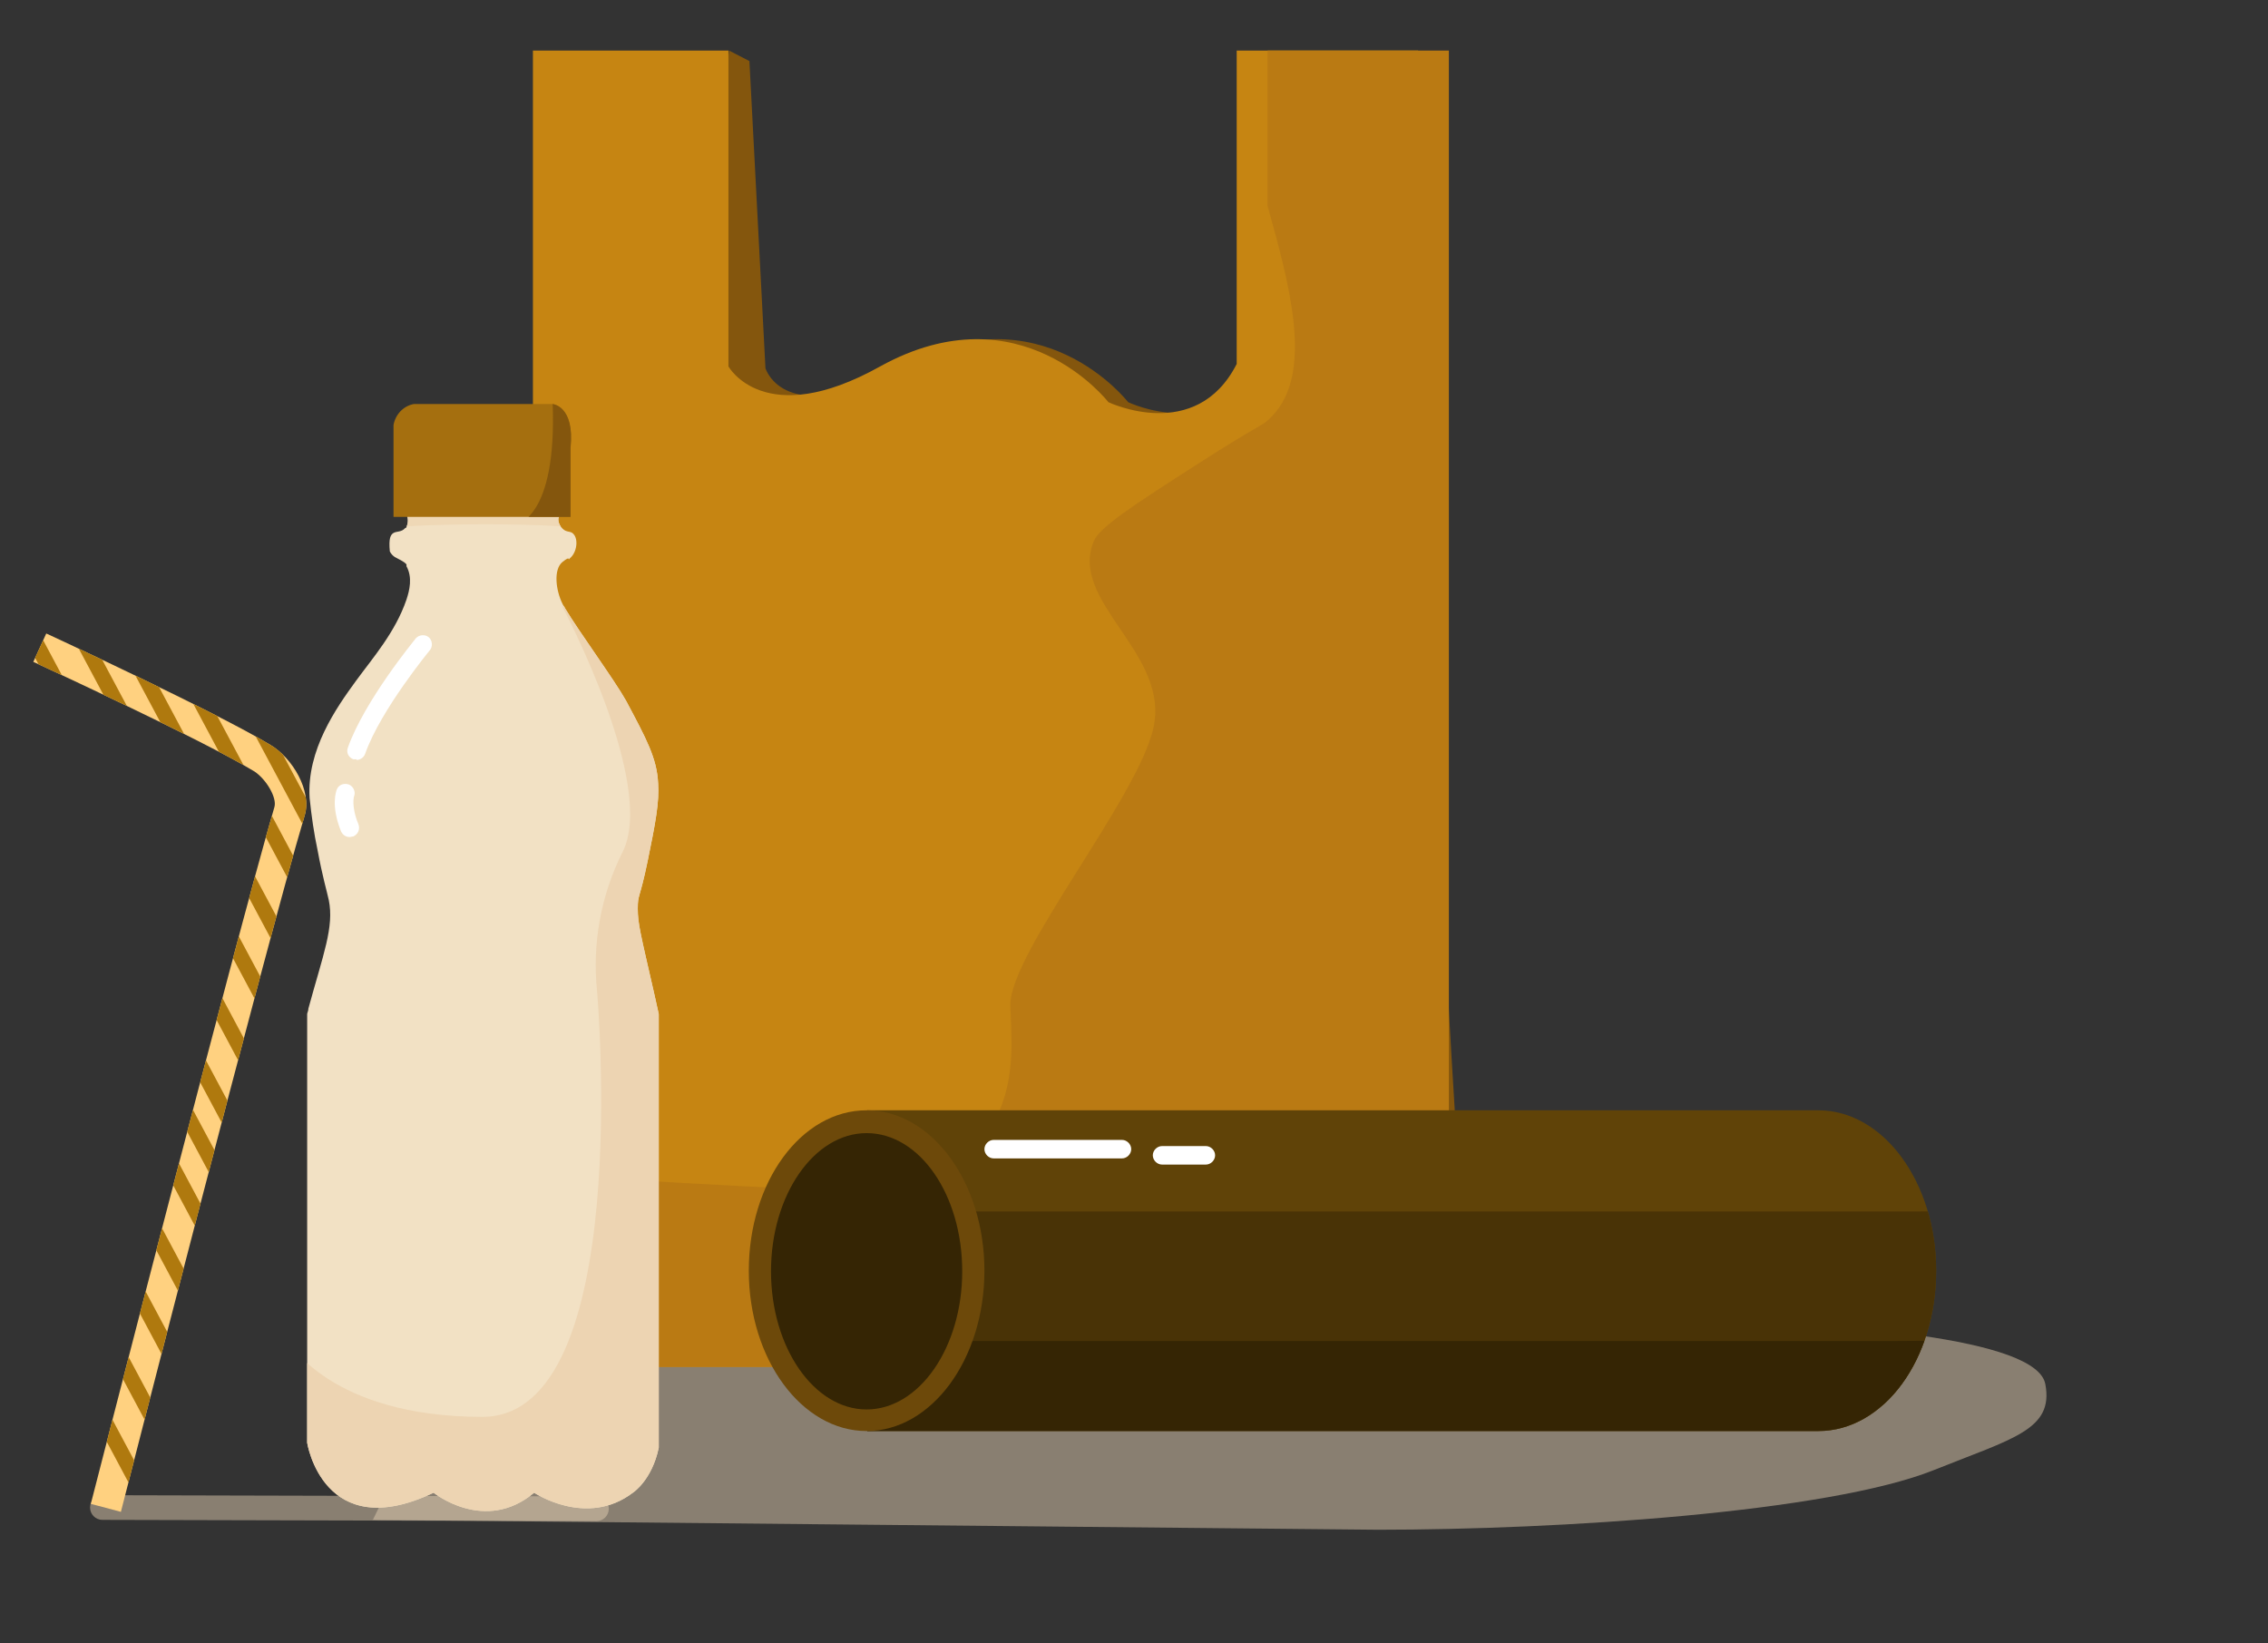 <?xml version="1.0" encoding="UTF-8"?>
<svg id="Layer_1" data-name="Layer 1" xmlns="http://www.w3.org/2000/svg" xmlns:xlink="http://www.w3.org/1999/xlink" version="1.1" viewBox="0 0 367.7 266.4">
  <rect x="0" y="0" width="367.7" height="266.4" fill="#333333" stroke="none"/>
  <defs>
    <style>
      .cls-1 {
        fill: #84560d;
      }

      .cls-1, .cls-2, .cls-3, .cls-4, .cls-5, .cls-6, .cls-7, .cls-8, .cls-9, .cls-10, .cls-11, .cls-12, .cls-13, .cls-14, .cls-15, .cls-16 {
        stroke-width: 0px;
      }

      .cls-17 {
        clip-path: url(#clippath);
      }

      .cls-2 {
        fill: none;
      }

      .cls-3 {
        fill: #af790e;
      }

      .cls-4 {
        fill: #604308;
      }

      .cls-5 {
        fill: #c68512;
      }

      .cls-6 {
        fill: #efd8b6;
      }

      .cls-7 {
        fill: #6d490a;
      }

      .cls-18 {
        clip-path: url(#clippath-1);
      }

      .cls-19 {
        clip-path: url(#clippath-4);
      }

      .cls-20 {
        clip-path: url(#clippath-3);
      }

      .cls-21 {
        clip-path: url(#clippath-2);
      }

      .cls-22 {
        clip-path: url(#clippath-5);
      }

      .cls-8 {
        fill: #ba7a13;
      }

      .cls-9 {
        fill: #ffd180;
      }

      .cls-10 {
        fill: #edd4b2;
      }

      .cls-11 {
        fill: #352504;
      }

      .cls-12 {
        fill: #e0ccb1;
        opacity: .5;
      }

      .cls-13 {
        fill: #a56f0f;
      }

      .cls-14 {
        fill: #fff;
      }

      .cls-15 {
        fill: #f2e1c4;
      }

      .cls-16 {
        fill: #493306;
      }
    </style>
    <clipPath id="clippath">
      <path class="cls-2" d="M91.4,8.2h31.7v51.2s5.8,10.5,24.6,0c22.8-12.6,37,5.8,37,5.8,0,0,14.2,6.8,20.8-6.2V8.2h29.4v213.4H91.4V8.2Z"/>
    </clipPath>
    <clipPath id="clippath-1">
      <path class="cls-2" d="M65.9,91.8c1,1.8.5,3.9,0,5.4-1.8,5.3-5.5,9.5-8.2,13.2-3.2,4.4-8,11.2-7.5,19,.3,2.9.7,5.7,1.3,8.5.8,4.3,1.5,6.6,1.8,8,.9,4.4-.9,8.8-3.3,17.6,0,.4-.2.7-.2.9v69.5s2.6,16.6,20.5,8.1c0,0,8.3,6.7,16.3,0,0,0,8.5,5.7,16,0,0,0,3.1-2,4.2-7.3v-70.3l-.8-3.6c-2.2-9.6-2.6-11.1-2.6-13.5s.3-1.4,1.6-7.7,1.9-9.6,1.7-12.6c-.2-4.1-1.9-7.2-5.2-13.4-1.9-3.4-7.7-11.3-9.9-15,0-.2-.3-.4-.4-.7-1.1-2.2-1.5-5.6,0-6.8s.7,0,1.2-.6c1.1-.9,1.4-3,.6-3.9-.5-.6-1.1-.2-1.8-.9s-.9-1.7-.4-2.2c.3-.2.7-.3,1.1-.2h-26c.3.7.3,1.5,0,2.1,0,0,0,.2-.2.2-.6.7-1.4.5-1.9.8s-.8.9-.6,3c.2.4.5.7.8.9.5.3,1.5.7,1.9,1.2v.3h0Z"/>
    </clipPath>
    <clipPath id="clippath-2">
      <path class="cls-2" d="M65.9,91.8c1,1.8.5,3.9,0,5.4-1.8,5.3-5.5,9.5-8.2,13.2-3.2,4.4-8,11.2-7.5,19,.3,2.9.7,5.7,1.3,8.5.8,4.3,1.5,6.6,1.8,8,.9,4.4-.9,8.8-3.3,17.6,0,.4-.2.7-.2.9v69.5s2.6,16.6,20.5,8.1c0,0,8.3,6.7,16.3,0,0,0,8.5,5.7,16,0,0,0,3.1-2,4.2-7.3v-70.3l-.8-3.6c-2.2-9.6-2.6-11.1-2.6-13.5s.3-1.4,1.6-7.7,1.9-9.6,1.7-12.6c-.2-4.1-1.9-7.2-5.2-13.4-1.9-3.4-7.7-11.3-9.9-15,0-.2-.3-.4-.4-.7-1.1-2.2-1.5-5.6,0-6.8s.7,0,1.2-.6c1.1-.9,1.4-3,.6-3.9-.5-.6-1.1-.2-1.8-.9s-.9-1.7-.4-2.2c.3-.2.7-.3,1.1-.2h-26c.3.7.3,1.5,0,2.1,0,0,0,.2-.2.2-.6.7-1.4.5-1.9.8s-.8.9-.6,3c.2.4.5.7.8.9.5.3,1.5.7,1.9,1.2v.3h0Z"/>
    </clipPath>
    <clipPath id="clippath-3">
      <path class="cls-2" d="M67.1,65.5h22.5s3.6.3,2.9,7.1v11.2h-28.7v-14.9c.3-1.7,1.6-3.1,3.3-3.4Z"/>
    </clipPath>
    <clipPath id="clippath-4">
      <path class="cls-2" d="M294.8,180h-154.2v52h154.2c10.6,0,19.1-11.6,19.1-26s-8.6-26-19.1-26Z"/>
    </clipPath>
    <clipPath id="clippath-5">
      <path class="cls-2" d="M14.7,243.9s23.4-91.2,29.8-113.1c.4-1.5-1.3-4.4-3.2-5.7-8.5-5.2-35.9-17.8-35.9-17.8l2.1-4.6s27.7,12.8,36.4,18.1c3.5,2.1,6.7,7.4,5.5,11.4-6.5,21.8-29.8,112.9-29.8,112.9l-4.9-1.3h0Z"/>
    </clipPath>
  </defs>
  <g id="Layer_2" data-name="Layer 2">
    <g id="Layer_7" data-name="Layer 7">
      <g>
        <line class="cls-2" x1="16.6" y1="244.4" x2="96.7" y2="244.6"/>
        <path class="cls-12" d="M96.7,246.6h0l-80.1-.2c-1.1,0-2-.9-2-2s.9-2,2-2l80.1.2c1.1,0,2,.9,2,2s-.9,2-2,2Z"/>
      </g>
      <path class="cls-12" d="M60.4,246.4l163,1.6c29.3,0,73-2.8,90.2-9.7,12.7-5.1,19.4-6.5,18-13.9-2.7-14.9-123.1-10.3-123.1-10.3l-133.4,2.4-14.7,30h0Z"/>
      <path class="cls-1" d="M118.2,8.2l3.3,1.7,2.6,49.8s3.1,10.2,21.9-.3c22.7-12.6,36.9,5.8,36.9,5.8,0,0,14.2,6.8,20.8-6.2l26.1-50.8,3.4,3.2s.3,91.3.5,122.9c.2,21.8,4.9,87.2,4.9,87.2H89.7L118.2,8.2Z"/>
      <path class="cls-5" d="M86.4,8.2h31.7v51.2s5.8,10.5,24.6,0c22.8-12.6,37,5.8,37,5.8,0,0,14.2,6.8,20.8-6.2V8.2h29.4v213.4H86.4V8.2Z"/>
      <g class="cls-17">
        <path class="cls-8" d="M113.9,237.4c-25.4-13.8-46.9-35.8-43.2-43.1,3.2-6.4,2.2-4.2,59.8-1.5,37.7,1.8,33.4-21.9,33.3-29.9,0-8.5,20.7-33.6,23.2-44.9,2.7-12.1-13.7-20.4-9.7-30.2.9-2.3,6.3-5.8,16.9-12.6,10.3-6.6,10.2-6,11.5-7.2,14.2-13-12.7-53.2-2.2-64.4,7.7-8.2,34.7-.7,52.9,13.3,53.7,41.4,73.4,173,1.4,223.2-46.8,32.6-110.5,15.6-144-2.6h.1Z"/>
      </g>
      <path class="cls-15" d="M65.9,91.8c1,1.8.5,3.9,0,5.4-1.8,5.3-5.5,9.5-8.2,13.2-3.2,4.4-8,11.2-7.5,19,.3,2.9.7,5.7,1.3,8.5.8,4.3,1.5,6.6,1.8,8,.9,4.4-.9,8.8-3.3,17.6,0,.4-.2.7-.2.9v69.5s2.6,16.6,20.5,8.1c0,0,8.3,6.7,16.3,0,0,0,8.5,5.7,16,0,0,0,3.1-2,4.2-7.3v-70.3l-.8-3.6c-2.2-9.6-2.6-11.1-2.6-13.5s.3-1.4,1.6-7.7,1.9-9.6,1.7-12.6c-.2-4.1-1.9-7.2-5.2-13.4-1.9-3.4-7.7-11.3-9.9-15,0-.2-.3-.4-.4-.7-1.1-2.2-1.5-5.6,0-6.8s.7,0,1.2-.6c1.1-.9,1.4-3,.6-3.9-.5-.6-1.1-.2-1.8-.9s-.9-1.7-.4-2.2c.3-.2.7-.3,1.1-.2h-26c.3.7.3,1.5,0,2.1,0,0,0,.2-.2.2-.6.7-1.4.5-1.9.8s-.8.9-.6,3c.2.4.5.7.8.9.5.3,1.5.7,1.9,1.2v.3h0Z"/>
      <g class="cls-18">
        <path class="cls-6" d="M65.3,77.2l-2.1,8.3s5.8-.5,15.5-.5,14.5.5,14.5.5l-.7-7.4-27.1-.9h-.1Z"/>
      </g>
      <g class="cls-21">
        <path class="cls-10" d="M46.7,217.4s6.8,12.3,31.5,12.3,18.6-69,18.6-69c-.8-7.7.6-15.5,4.1-22.5,5.7-11-9.8-40-9.8-40l46,39.5-4.6,117-72.5,11.7-26.5-29.6,13.2-19.4h0Z"/>
      </g>
      <path class="cls-13" d="M67.1,65.5h22.5s3.6.3,2.9,7.1v11.2h-28.7v-14.9c.3-1.7,1.6-3.1,3.3-3.4Z"/>
      <g class="cls-20">
        <path class="cls-1" d="M83.7,85s6.6-.9,5.9-19.6,7.9,3.7,7.9,3.7l-.6,18.8s-13.2-2.9-13.2-2.9Z"/>
      </g>
      <path class="cls-14" d="M56.7,135.7c-.6,0-1.1-.3-1.4-.9-1.7-4.2-.8-6.5-.7-6.8.3-.8,1.2-1.1,2-.8.7.3,1.1,1.2.8,1.9,0,0-.5,1.6.7,4.5.3.8,0,1.6-.8,2-.2,0-.4.1-.6.1Z"/>
      <path class="cls-14" d="M57.8,123.1h-.5c-.8-.3-1.2-1.1-.9-1.9,2.7-7.6,10.7-17.3,11-17.7.5-.6,1.5-.7,2.1-.2s.7,1.5.2,2.1c0,0-8,9.7-10.5,16.8-.2.6-.8,1-1.4,1h0Z"/>
      <path class="cls-4" d="M294.8,180h-154.2v52h154.2c10.6,0,19.1-11.6,19.1-26s-8.6-26-19.1-26Z"/>
      <path class="cls-14" d="M181.9,187.8h-20.8c-.8,0-1.5-.7-1.5-1.5s.7-1.5,1.5-1.5h20.8c.8,0,1.5.7,1.5,1.5s-.7,1.5-1.5,1.5Z"/>
      <g class="cls-19">
        <g>
          <path class="cls-16" d="M357.8,186.3s1.7,10.1-47,10.1h-160.9l-37.4,10.1,9.3,15,212.6,7.2,33.3-32.2-9.9-10.1h0Z"/>
          <path class="cls-11" d="M356.8,207.3s1.8,10.1-49.4,10.1h-168.9l-39.3,10.1,9.8,15,223.2,7.2,34.9-32.2-10.4-10.1h0Z"/>
        </g>
      </g>
      <path class="cls-11" d="M140.5,230.2c-9.6,0-17.3-10.9-17.3-24.2s7.8-24.2,17.3-24.2,17.3,10.9,17.3,24.2-7.8,24.2-17.3,24.2Z"/>
      <path class="cls-7" d="M140.5,183.7c8.6,0,15.5,10,15.5,22.4s-7,22.4-15.5,22.4-15.5-10-15.5-22.4,7-22.4,15.5-22.4M140.5,180c-10.6,0-19.1,11.6-19.1,26s8.6,26,19.1,26,19.1-11.6,19.1-26-8.6-26-19.1-26Z"/>
      <path class="cls-14" d="M195.5,188.8h-7.1c-.8,0-1.5-.7-1.5-1.5s.7-1.5,1.5-1.5h7.1c.8,0,1.5.7,1.5,1.5s-.7,1.5-1.5,1.5Z"/>
      <path class="cls-9" d="M14.7,243.9s23.4-91.2,29.8-113.1c.4-1.5-1.3-4.4-3.2-5.7-8.5-5.2-35.9-17.8-35.9-17.8l2.1-4.6s27.7,12.8,36.4,18.1c3.5,2.1,6.7,7.4,5.5,11.4-6.5,21.8-29.8,112.9-29.8,112.9l-4.9-1.3h0Z"/>
      <g class="cls-22">
        <g>
          <rect class="cls-3" x="17.5" y="218.9" width="2.5" height="29.6" transform="translate(-107.9 36.4) rotate(-28.1)"/>
          <rect class="cls-3" x="22.1" y="196.8" width="2.5" height="29.6" transform="translate(-96.9 35.9) rotate(-28.1)"/>
          <rect class="cls-3" x="19.2" y="207.1" width="2.5" height="29.6" transform="translate(-102.1 35.8) rotate(-28.1)"/>
          <rect class="cls-3" x="24.6" y="186.1" width="2.5" height="29.6" transform="translate(-91.6 35.9) rotate(-28.1)"/>
          <rect class="cls-3" x="27.3" y="175.6" width="2.5" height="29.6" transform="translate(-86.3 35.9) rotate(-28.1)"/>
          <rect class="cls-3" x="29.1" y="166.1" width="2.5" height="29.6" transform="translate(-81.6 35.6) rotate(-28.1)"/>
          <rect class="cls-3" x="33.5" y="147.2" width="2.5" height="29.6" transform="translate(-72.2 35.5) rotate(-28.1)"/>
          <rect class="cls-3" x="36.2" y="137.2" width="2.5" height="29.6" transform="translate(-67.2 35.6) rotate(-28.1)"/>
          <rect class="cls-3" x="32.2" y="159.9" width="2.5" height="29.6" transform="translate(-78.3 36.4) rotate(-28.1)"/>
          <rect class="cls-3" x="40" y="129.7" width="2.5" height="29.6" transform="translate(-63.2 36.5) rotate(-28.1)"/>
          <rect class="cls-3" x="45.5" y="125.1" width="2.5" height="29.6" transform="translate(-60.4 38.5) rotate(-28.1)"/>
          <rect class="cls-3" x="44.9" y="110.8" width="2.5" height="29.6" transform="translate(-53.7 36.5) rotate(-28.1)"/>
          <rect class="cls-3" x="30.9" y="98.2" width="2.5" height="29.6" transform="translate(-49.4 28.5) rotate(-28.1)"/>
          <rect class="cls-3" x="22.9" y="96.1" width="2.5" height="29.6" transform="translate(-49.4 24.5) rotate(-28.1)"/>
          <rect class="cls-3" x="14.7" y="93.7" width="2.5" height="29.6" transform="translate(-49.2 20.3) rotate(-28.1)"/>
          <rect class="cls-3" x="6.8" y="93.6" width="2.5" height="29.6" transform="translate(-50.1 16.6) rotate(-28.1)"/>
        </g>
      </g>
    </g>
  </g>
</svg>
